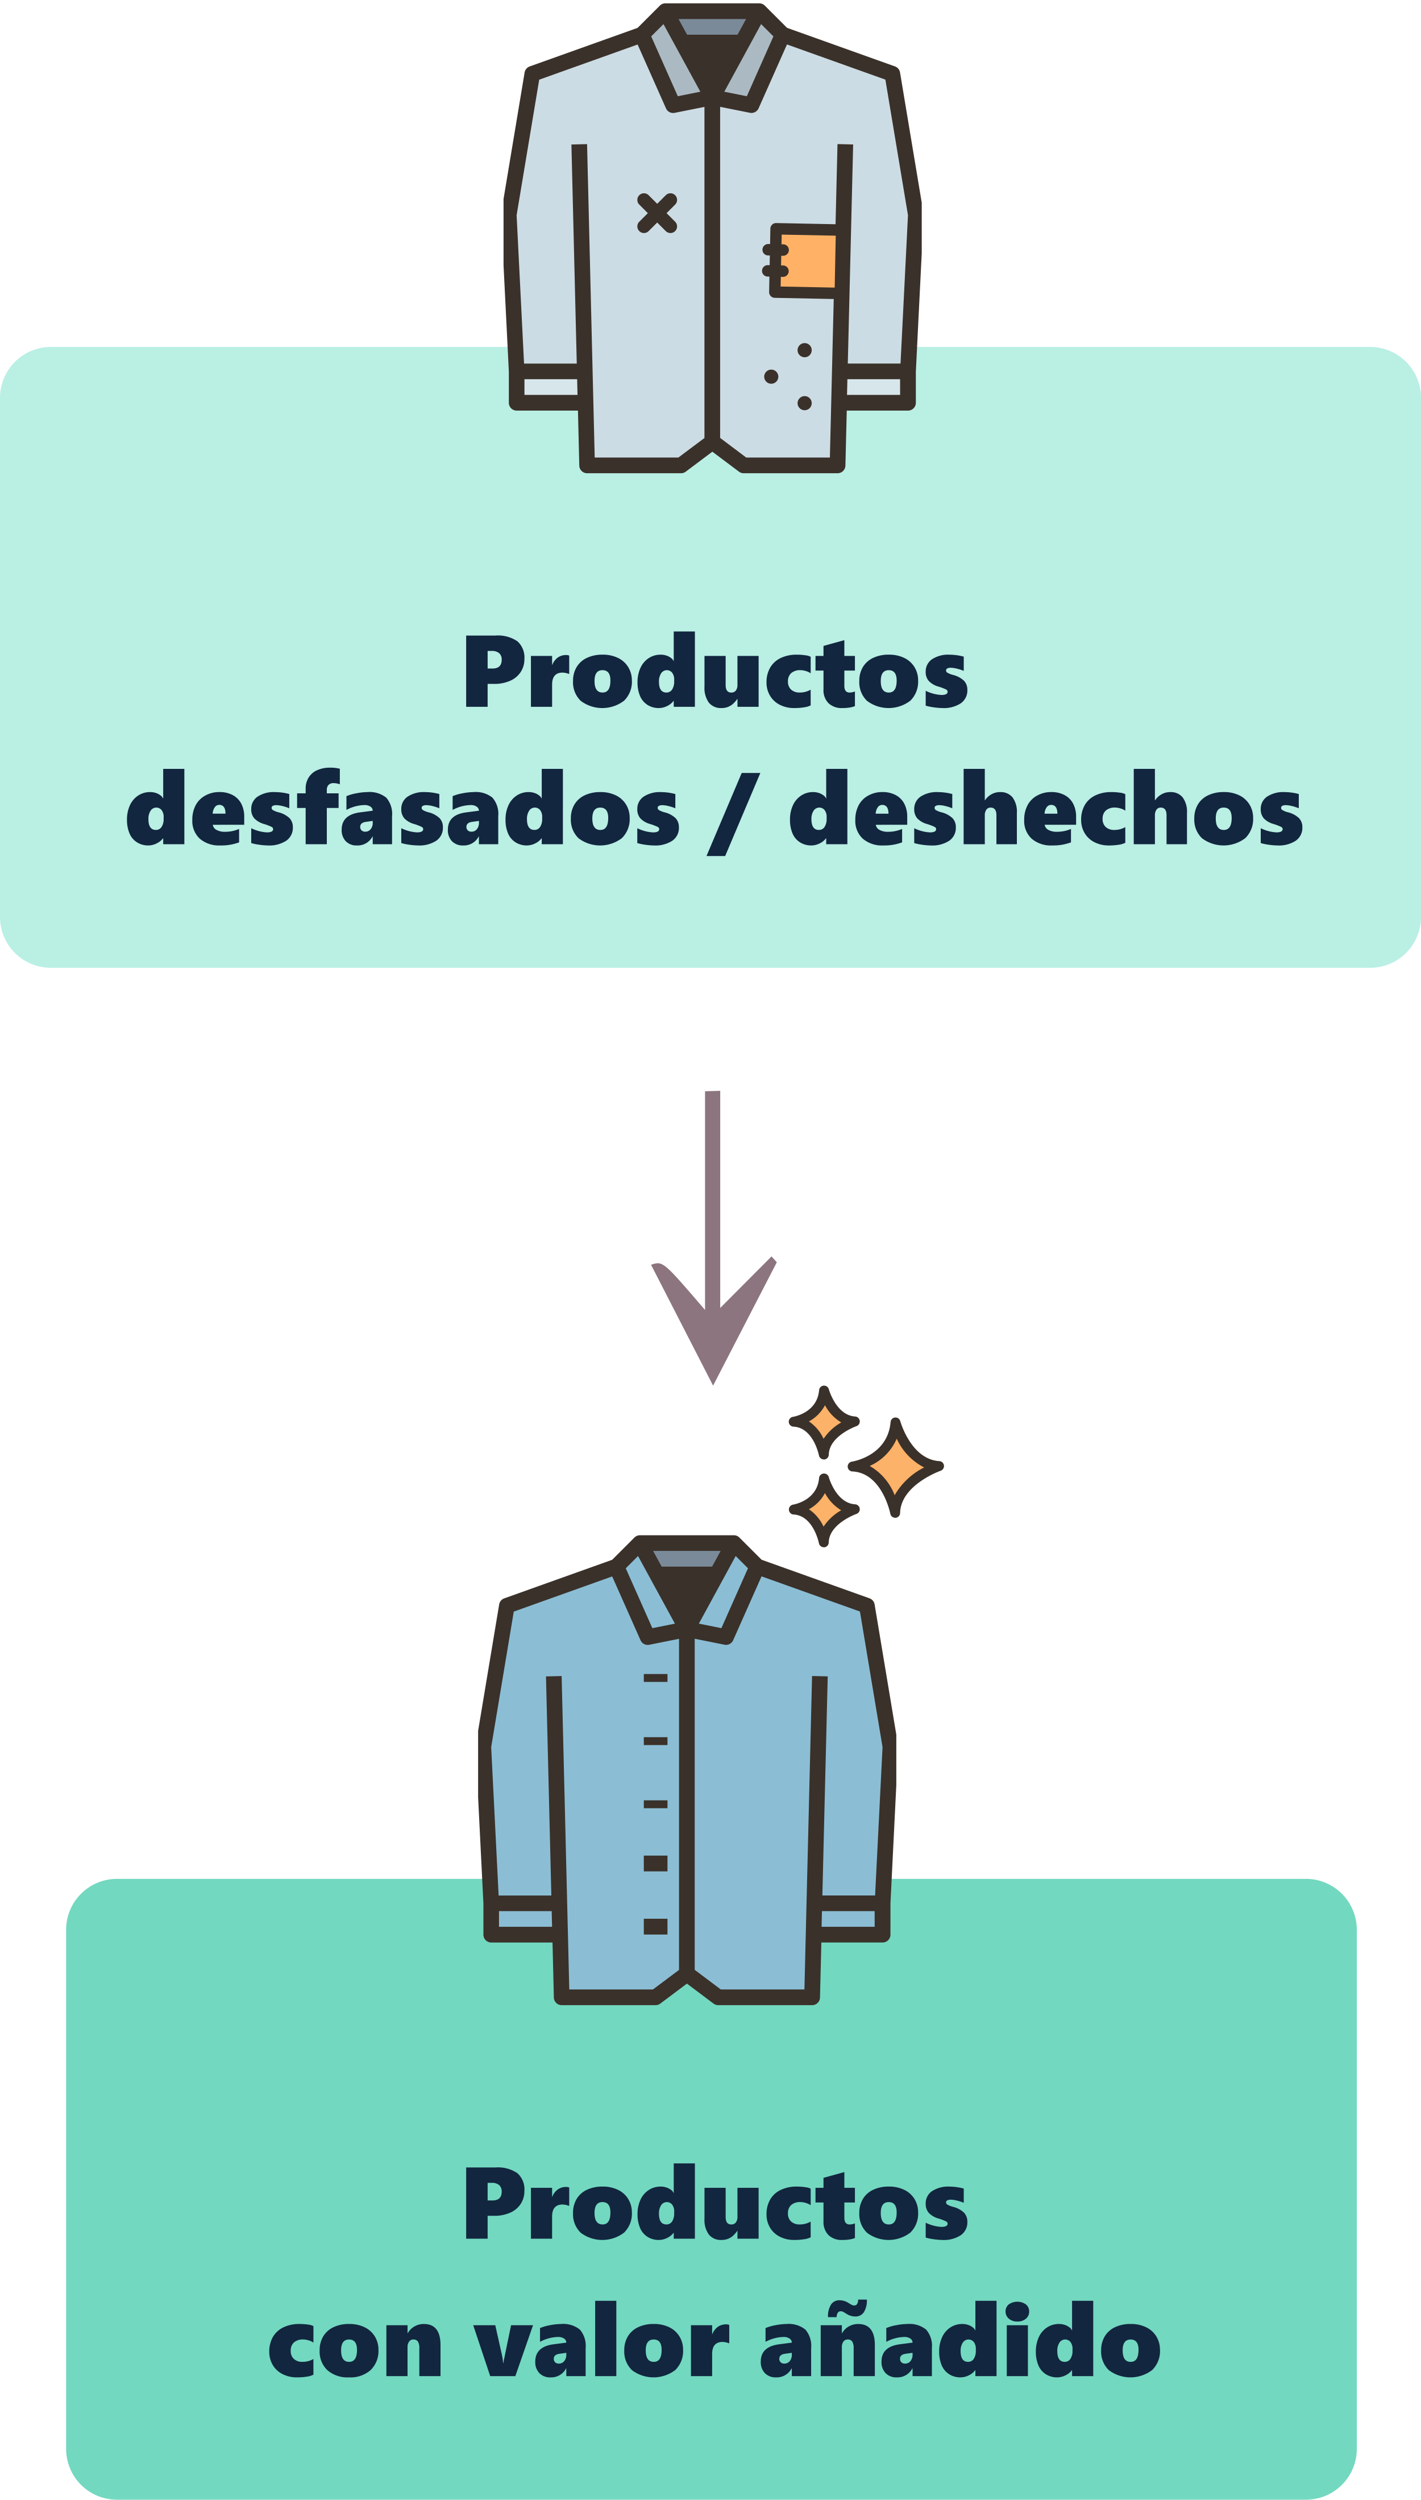 <svg xmlns="http://www.w3.org/2000/svg" xmlns:xlink="http://www.w3.org/1999/xlink" width="279.38" height="491.206" viewBox="0 0 279.38 491.206">
  <defs>
    <clipPath id="clip-path">
      <rect id="Rectángulo_5369" data-name="Rectángulo 5369" width="82.221" height="93.08" fill="none"/>
    </clipPath>
  </defs>
  <g id="Grupo_1065321" data-name="Grupo 1065321" transform="translate(1902 11093.539)">
    <path id="Rectángulo_5358" data-name="Rectángulo 5358" d="M10,0H269.38a10,10,0,0,1,10,10V112a10,10,0,0,1-10,10H10A10,10,0,0,1,0,112V10A10,10,0,0,1,10,0Z" transform="translate(-1902 -11025.361)" fill="#baefe4"/>
    <path id="Trazado_103889" data-name="Trazado 103889" d="M378.412,582.659l-21.545-7.695h-27.7l-21.545,7.695L303,610.359l1.538,30.778v6.156h13.549l.3,12.311h18.466l6.154-4.616,6.156,4.616h18.461l.3-12.311h13.549v-6.161l1.538-30.778Z" transform="translate(-2104.974 -11661.695)" fill="#ccdce4"/>
    <path id="Trazado_103890" data-name="Trazado 103890" d="M333.718,588.916l-7.693,1.538L319.867,576.6l4.616-4.617Z" transform="translate(-2095.676 -11663.336)" fill="#abbac2"/>
    <path id="Trazado_103891" data-name="Trazado 103891" d="M328.8,588.916l7.695,1.538,6.156-13.851-4.616-4.617Z" transform="translate(-2090.753 -11663.336)" fill="#abbac2"/>
    <path id="Trazado_103892" data-name="Trazado 103892" d="M341.3,571.988l-3.357,6.156-5.877,10.773L326.2,578.144l-3.353-6.156Z" transform="translate(-2094.035 -11663.336)" fill="#7a8a99"/>
    <rect id="Rectángulo_5166" data-name="Rectángulo 5166" width="15.514" height="6.205" transform="translate(-1801.448 -11020.627)" fill="#d7e6eb"/>
    <rect id="Rectángulo_5167" data-name="Rectángulo 5167" width="12.411" height="6.205" transform="translate(-1736.293 -11020.627)" fill="#d7e6eb"/>
    <g id="Grupo_54934" data-name="Grupo 54934" transform="translate(-1803 -11093.539)">
      <g id="Grupo_55947" data-name="Grupo 55947">
        <g id="Grupo_55946" data-name="Grupo 55946" clip-path="url(#clip-path)">
          <g id="Grupo_54933" data-name="Grupo 54933" transform="translate(-0.497 0.653)">
            <path id="Trazado_103893" data-name="Trazado 103893" d="M336.76,575.956l-5.874,10.773-5.878-10.773Z" transform="translate(-289.345 -568.263)" fill="#3a312a"/>
            <path id="Trazado_103894" data-name="Trazado 103894" d="M385.108,612.623a1.662,1.662,0,0,0-.018-.329l-4.618-27.7a1.538,1.538,0,0,0-1-1.2l-21.217-7.579-4.374-4.371A1.537,1.537,0,0,0,352.8,571H334.333a1.538,1.538,0,0,0-1.086.451l-4.374,4.371L307.657,583.4a1.541,1.541,0,0,0-1,1.2l-4.616,27.7a1.455,1.455,0,0,0-.018.329l1.537,30.744v6.118a1.539,1.539,0,0,0,1.537,1.538h12.049l.263,10.809a1.54,1.54,0,0,0,1.538,1.5h18.461a1.553,1.553,0,0,0,.931-.31l5.231-3.925,5.231,3.925a1.546,1.546,0,0,0,.931.31h18.461a1.54,1.54,0,0,0,1.538-1.5l.264-10.809h12.047a1.54,1.54,0,0,0,1.538-1.539h0v-6.118Zm-41.549-26.373-3.283-6.019h6.564Zm9.6-11.169,2.414,2.414-5.225,11.76-4.43-.888Zm-2.959-1-1.677,3.078H338.6l-1.679-3.078Zm-16.239,1,7.248,13.286-4.435.887-5.227-11.76Zm-27.334,72.86v-3.078h10.358l.074,3.078Zm30.263,12.311H320.439l-1.5-61.588-3.078.074,1.052,43.053H306.55l-1.464-29.151L309.528,586l19.348-6.91,5.577,12.545a1.539,1.539,0,0,0,1.708.885l5.856-1.171v65.066Zm29.788,0H350.229L345.1,656.4V591.339l5.856,1.17a1.541,1.541,0,0,0,1.708-.885l5.577-12.545,19.348,6.91,4.442,26.644-1.464,29.151H370.2l1.052-43.053-3.078-.074Zm13.807-12.311H370.046l.074-3.078h10.358Z" transform="translate(-302.019 -570.997)" fill="#3a312a"/>
          </g>
        </g>
      </g>
    </g>
    <path id="Trazado_105702" data-name="Trazado 105702" d="M326.727,595.44a1.3,1.3,0,0,0-1.841,0l-1.684,1.684-1.684-1.684a1.3,1.3,0,1,0-1.841,1.841l1.684,1.684-1.684,1.684a1.3,1.3,0,1,0,1.841,1.841l1.684-1.684,1.684,1.684a1.3,1.3,0,1,0,1.841-1.841l-1.684-1.684,1.684-1.684A1.3,1.3,0,0,0,326.727,595.44Z" transform="translate(-2095.99 -11650.617)" fill="#3a312a"/>
    <g id="Grupo_55948" data-name="Grupo 55948" transform="translate(-1751.751 -11026.117)">
      <path id="Trazado_105703" data-name="Trazado 105703" d="M340.992,620.751a1.388,1.388,0,1,0,1.39,1.388,1.388,1.388,0,0,0-1.39-1.388Z" transform="translate(-333.043 -610.336)" fill="#3a312a"/>
      <path id="Trazado_105704" data-name="Trazado 105704" d="M336.763,617.394a1.388,1.388,0,1,0,1.388,1.388,1.388,1.388,0,0,0-1.388-1.388Z" transform="translate(-335.375 -612.186)" fill="#3a312a"/>
      <path id="Trazado_105705" data-name="Trazado 105705" d="M340.993,614.037a1.39,1.39,0,1,0,1.39,1.39,1.39,1.39,0,0,0-1.39-1.39Z" transform="translate(-333.043 -614.037)" fill="#3a312a"/>
    </g>
    <rect id="Rectángulo_5371" data-name="Rectángulo 5371" width="11.911" height="11.911" transform="translate(-1748.975 -11048.327)" fill="#ffb266"/>
    <path id="Trazado_105706" data-name="Trazado 105706" d="M349.344,613.859l2.251.044.3-14.884-2.251-.045v.09l-11.75-.234a1.125,1.125,0,0,0-1.148,1.1l-.061,3.023-.373-.007a1.126,1.126,0,0,0-.045,2.251l.376.007-.039,1.9-.376-.007a1.126,1.126,0,0,0-.044,2.251l.373.007-.059,3.023a1.125,1.125,0,0,0,1.1,1.147l11.75.234Zm.046-2.347-10.625-.211.039-1.9.373.007a1.126,1.126,0,1,0,.045-2.251l-.376-.006.039-1.9.376.007a1.126,1.126,0,0,0,.044-2.251l-.373-.007.038-1.9,10.625.211Z" transform="translate(-2087.283 -11648.537)" fill="#3a312a"/>
    <path id="Trazado_105707" data-name="Trazado 105707" d="M1341.88,459.205h42.666l-10.126-10.085,1.153-1.036,24.24,12.523-23.755,12.2c-.762-2.339-.762-2.339,8.884-10.614h-42.974Q1341.917,460.7,1341.88,459.205Z" transform="translate(-1301.192 -12221.067) rotate(90)" fill="#8c757e"/>
    <path id="Trazado_778136" data-name="Trazado 778136" d="M81.1,12.615a4.554,4.554,0,0,1-.728,2.549,4.741,4.741,0,0,1-2.075,1.724,7.533,7.533,0,0,1-3.135.61H73.871V22H69.652V8h5.742a6.8,6.8,0,0,1,4.331,1.123A4.256,4.256,0,0,1,81.1,12.615Zm-4.463.146a1.641,1.641,0,0,0-.5-1.3,2.152,2.152,0,0,0-1.465-.439h-.8V14.48h.947Q76.635,14.48,76.635,12.762Zm13.271,2.8a4,4,0,0,0-1.3-.283q-2.061,0-2.061,2.383V22h-4.16V12h4.16v1.758h.039a3.123,3.123,0,0,1,1.084-1.44,2.785,2.785,0,0,1,1.641-.493,1.409,1.409,0,0,1,.6.117Zm12.324,1.26A5.207,5.207,0,0,1,100.7,20.8a7.061,7.061,0,0,1-8.516.034,5.051,5.051,0,0,1-1.519-3.892,5.214,5.214,0,0,1,.713-2.764,4.636,4.636,0,0,1,2.031-1.8,7.012,7.012,0,0,1,3.037-.625,6.792,6.792,0,0,1,3.081.654,4.763,4.763,0,0,1,2,1.816A4.946,4.946,0,0,1,102.23,16.824Zm-4.219.02q0-2.041-1.562-2.041t-1.562,2.139q0,2.256,1.582,2.256Q98.012,19.2,98.012,16.844ZM110.463,22V20.838h-.039a3.433,3.433,0,0,1-1.3,1.03,3.7,3.7,0,0,1-1.582.376,4.07,4.07,0,0,1-2.256-.63,3.825,3.825,0,0,1-1.46-1.763,6.784,6.784,0,0,1-.483-2.676,6.583,6.583,0,0,1,.576-2.822,4.51,4.51,0,0,1,1.621-1.914,4.188,4.188,0,0,1,2.344-.684,3.547,3.547,0,0,1,1.138.176,3.078,3.078,0,0,1,.908.474,1.414,1.414,0,0,1,.493.591h.039V7.2h4.16V22Zm.088-5.3a2.194,2.194,0,0,0-.4-1.4,1.335,1.335,0,0,0-2.168.122,2.881,2.881,0,0,0-.425,1.655q0,2.119,1.465,2.119a1.3,1.3,0,0,0,1.108-.571,2.812,2.812,0,0,0,.415-1.665ZM122.992,22V20.457h-.039a5.473,5.473,0,0,1-.933,1.045,3.589,3.589,0,0,1-.937.537,3.315,3.315,0,0,1-1.216.205,3.025,3.025,0,0,1-2.5-1.064,4.921,4.921,0,0,1-.859-3.145V12h4.16v5.723q0,1.475,1.1,1.475a1.08,1.08,0,0,0,.913-.4,1.825,1.825,0,0,0,.308-1.133V12h4.16V22Zm14.395-.283a3.921,3.921,0,0,1-1.26.381,11.91,11.91,0,0,1-1.982.146,6.1,6.1,0,0,1-2.827-.64,4.667,4.667,0,0,1-1.929-1.792,4.975,4.975,0,0,1-.684-2.588,5.667,5.667,0,0,1,.728-2.944,4.743,4.743,0,0,1,2.075-1.875,7.119,7.119,0,0,1,3.125-.649,10.933,10.933,0,0,1,1.753.127,2.678,2.678,0,0,1,1,.293v3.242a2.889,2.889,0,0,0-.9-.43A3.609,3.609,0,0,0,135.4,14.8a2.639,2.639,0,0,0-1.851.581,2.114,2.114,0,0,0-.63,1.636,2.075,2.075,0,0,0,.62,1.606,2.419,2.419,0,0,0,1.7.571,4.244,4.244,0,0,0,2.139-.557Zm8.7.146a4.053,4.053,0,0,1-.928.259,8.482,8.482,0,0,1-1.553.122,3.73,3.73,0,0,1-2.72-.957,3.632,3.632,0,0,1-.981-2.725V14.881h-1.572V12h1.572V10.037l4.1-1.133V12h2.08v2.881h-2.08v3q0,1.318,1.045,1.318a2.835,2.835,0,0,0,1.035-.215Zm12.422-5.039a5.207,5.207,0,0,1-1.528,3.975,7.061,7.061,0,0,1-8.516.034,5.051,5.051,0,0,1-1.519-3.892,5.214,5.214,0,0,1,.713-2.764,4.636,4.636,0,0,1,2.031-1.8,7.012,7.012,0,0,1,3.037-.625,6.792,6.792,0,0,1,3.081.654,4.763,4.763,0,0,1,2,1.816A4.946,4.946,0,0,1,158.51,16.824Zm-4.219.02q0-2.041-1.562-2.041t-1.562,2.139q0,2.256,1.582,2.256Q154.291,19.2,154.291,16.844Zm13.9,1.836a3.054,3.054,0,0,1-1.294,2.632,6.082,6.082,0,0,1-3.608.933,12.546,12.546,0,0,1-1.665-.137A10.286,10.286,0,0,1,160,21.775v-2.92a7.958,7.958,0,0,0,3.086.82q1.221,0,1.221-.635a.5.5,0,0,0-.283-.435,10.01,10.01,0,0,0-1.484-.571,4.192,4.192,0,0,1-1.934-1.113A2.647,2.647,0,0,1,160,15.115a2.883,2.883,0,0,1,1.235-2.456,5.8,5.8,0,0,1,3.472-.9,11.035,11.035,0,0,1,2.773.381v2.8a8.387,8.387,0,0,0-1.348-.439,5.443,5.443,0,0,0-1.23-.176,1.339,1.339,0,0,0-.654.137.421.421,0,0,0-.244.381.531.531,0,0,0,.264.459,4.664,4.664,0,0,0,1.055.42,4.894,4.894,0,0,1,2.2,1.152A2.525,2.525,0,0,1,168.188,18.68ZM10.087,49V47.838h-.039a3.433,3.433,0,0,1-1.3,1.03,3.7,3.7,0,0,1-1.582.376,4.07,4.07,0,0,1-2.256-.63,3.825,3.825,0,0,1-1.46-1.763,6.784,6.784,0,0,1-.483-2.676,6.583,6.583,0,0,1,.576-2.822,4.51,4.51,0,0,1,1.621-1.914,4.188,4.188,0,0,1,2.344-.684,3.547,3.547,0,0,1,1.138.176,3.078,3.078,0,0,1,.908.474,1.414,1.414,0,0,1,.493.591h.039V34.2h4.16V49Zm.088-5.3a2.194,2.194,0,0,0-.4-1.4,1.335,1.335,0,0,0-2.168.122,2.881,2.881,0,0,0-.425,1.655q0,2.119,1.465,2.119a1.3,1.3,0,0,0,1.108-.571,2.812,2.812,0,0,0,.415-1.665Zm9.658,1.484a1.405,1.405,0,0,0,.742,1.011,3.347,3.347,0,0,0,1.68.366A6.917,6.917,0,0,0,25.009,46v2.637a9.9,9.9,0,0,1-3.672.605,5.794,5.794,0,0,1-4.072-1.338,4.753,4.753,0,0,1-1.455-3.682,6.074,6.074,0,0,1,.64-2.842,4.6,4.6,0,0,1,1.895-1.929,5.6,5.6,0,0,1,2.769-.7,5.447,5.447,0,0,1,2.656.605,4.033,4.033,0,0,1,1.675,1.7,5.452,5.452,0,0,1,.571,2.559v1.563ZM22.333,43q0-1.729-1.24-1.729a1.049,1.049,0,0,0-.869.474A2.364,2.364,0,0,0,19.813,43ZM35.575,45.68a3.054,3.054,0,0,1-1.294,2.632,6.082,6.082,0,0,1-3.608.933,12.546,12.546,0,0,1-1.665-.137,10.286,10.286,0,0,1-1.616-.332v-2.92a7.958,7.958,0,0,0,3.086.82q1.221,0,1.221-.635a.5.5,0,0,0-.283-.435,10.01,10.01,0,0,0-1.484-.571A4.192,4.192,0,0,1,28,43.922a2.647,2.647,0,0,1-.605-1.807,2.883,2.883,0,0,1,1.235-2.456,5.8,5.8,0,0,1,3.472-.9,11.035,11.035,0,0,1,2.773.381v2.8a8.387,8.387,0,0,0-1.348-.439,5.443,5.443,0,0,0-1.23-.176,1.339,1.339,0,0,0-.654.137.421.421,0,0,0-.244.381.531.531,0,0,0,.264.459,4.664,4.664,0,0,0,1.055.42,4.894,4.894,0,0,1,2.2,1.152A2.525,2.525,0,0,1,35.575,45.68Zm9.238-8.457a3.665,3.665,0,0,0-1.2-.225,1.338,1.338,0,0,0-1.025.356,1.355,1.355,0,0,0-.332.962V39h2.314v2.881H42.255V49h-4.16V41.881h-1.68V39h1.68v-.918a4.065,4.065,0,0,1,.566-2.153,3.778,3.778,0,0,1,1.646-1.45,6.025,6.025,0,0,1,2.622-.518,7.118,7.118,0,0,1,1.885.215ZM51.278,49V47.477h-.039a3.272,3.272,0,0,1-3.047,1.768,2.917,2.917,0,0,1-2.217-.84,3.12,3.12,0,0,1-.8-2.246q0-2.949,3.623-3.418l2.48-.322a.946.946,0,0,0-.439-.8,2,2,0,0,0-1.182-.312,7.783,7.783,0,0,0-3.545.957V39.557a9.483,9.483,0,0,1,2.031-.576,11.822,11.822,0,0,1,2.09-.225,5.247,5.247,0,0,1,3.7,1.089,4.853,4.853,0,0,1,1.147,3.638V49Zm-2.461-3.4a.922.922,0,0,0,.259.674.987.987,0,0,0,.737.264,1.311,1.311,0,0,0,1.06-.488,1.892,1.892,0,0,0,.405-1.25V44.42l-1.406.2Q48.817,44.791,48.817,45.6Zm16.26.078a3.054,3.054,0,0,1-1.294,2.632,6.082,6.082,0,0,1-3.608.933,12.546,12.546,0,0,1-1.665-.137,10.286,10.286,0,0,1-1.616-.332v-2.92a7.958,7.958,0,0,0,3.086.82q1.221,0,1.221-.635a.5.5,0,0,0-.283-.435,10.01,10.01,0,0,0-1.484-.571A4.192,4.192,0,0,1,57.5,43.922a2.647,2.647,0,0,1-.605-1.807,2.883,2.883,0,0,1,1.235-2.456,5.8,5.8,0,0,1,3.472-.9,11.035,11.035,0,0,1,2.773.381v2.8a8.387,8.387,0,0,0-1.348-.439,5.443,5.443,0,0,0-1.23-.176,1.339,1.339,0,0,0-.654.137.421.421,0,0,0-.244.381.531.531,0,0,0,.264.459,4.664,4.664,0,0,0,1.055.42,4.894,4.894,0,0,1,2.2,1.152A2.525,2.525,0,0,1,65.077,45.68ZM72.157,49V47.477h-.039a3.272,3.272,0,0,1-3.047,1.768,2.917,2.917,0,0,1-2.217-.84,3.12,3.12,0,0,1-.8-2.246q0-2.949,3.623-3.418l2.48-.322a.946.946,0,0,0-.439-.8,2,2,0,0,0-1.182-.312,7.783,7.783,0,0,0-3.545.957V39.557a9.483,9.483,0,0,1,2.031-.576,11.822,11.822,0,0,1,2.09-.225,5.247,5.247,0,0,1,3.7,1.089,4.853,4.853,0,0,1,1.147,3.638V49ZM69.7,45.6a.922.922,0,0,0,.259.674.987.987,0,0,0,.737.264,1.311,1.311,0,0,0,1.06-.488,1.892,1.892,0,0,0,.405-1.25V44.42l-1.406.2Q69.7,44.791,69.7,45.6ZM84.511,49V47.838h-.039a3.433,3.433,0,0,1-1.3,1.03,3.7,3.7,0,0,1-1.582.376,4.07,4.07,0,0,1-2.256-.63,3.825,3.825,0,0,1-1.46-1.763,6.784,6.784,0,0,1-.483-2.676,6.583,6.583,0,0,1,.576-2.822,4.51,4.51,0,0,1,1.621-1.914,4.188,4.188,0,0,1,2.344-.684,3.547,3.547,0,0,1,1.138.176,3.078,3.078,0,0,1,.908.474,1.414,1.414,0,0,1,.493.591h.039V34.2h4.16V49Zm.088-5.3a2.194,2.194,0,0,0-.4-1.4,1.335,1.335,0,0,0-2.168.122,2.881,2.881,0,0,0-.425,1.655q0,2.119,1.465,2.119a1.3,1.3,0,0,0,1.108-.571,2.812,2.812,0,0,0,.415-1.665Zm17.2.127a5.207,5.207,0,0,1-1.528,3.975,7.061,7.061,0,0,1-8.516.034,5.051,5.051,0,0,1-1.519-3.892,5.214,5.214,0,0,1,.713-2.764,4.636,4.636,0,0,1,2.031-1.8,7.012,7.012,0,0,1,3.037-.625,6.792,6.792,0,0,1,3.081.654,4.763,4.763,0,0,1,2,1.816A4.946,4.946,0,0,1,101.8,43.824Zm-4.219.02q0-2.041-1.562-2.041t-1.562,2.139q0,2.256,1.582,2.256Q97.577,46.2,97.577,43.844Zm13.9,1.836a3.054,3.054,0,0,1-1.294,2.632,6.082,6.082,0,0,1-3.608.933,12.546,12.546,0,0,1-1.665-.137,10.286,10.286,0,0,1-1.616-.332v-2.92a7.958,7.958,0,0,0,3.086.82q1.221,0,1.221-.635a.5.5,0,0,0-.283-.435,10.01,10.01,0,0,0-1.484-.571,4.192,4.192,0,0,1-1.934-1.113,2.647,2.647,0,0,1-.605-1.807,2.883,2.883,0,0,1,1.235-2.456,5.8,5.8,0,0,1,3.472-.9,11.035,11.035,0,0,1,2.773.381v2.8a8.387,8.387,0,0,0-1.348-.439,5.443,5.443,0,0,0-1.23-.176,1.339,1.339,0,0,0-.654.137.421.421,0,0,0-.244.381.531.531,0,0,0,.264.459,4.664,4.664,0,0,0,1.055.42,4.894,4.894,0,0,1,2.2,1.152A2.525,2.525,0,0,1,111.474,45.68Zm9.092,5.645H116.9L123.827,35h3.662ZM140.438,49V47.838H140.4a3.433,3.433,0,0,1-1.3,1.03,3.7,3.7,0,0,1-1.582.376,4.07,4.07,0,0,1-2.256-.63,3.825,3.825,0,0,1-1.46-1.763,6.784,6.784,0,0,1-.483-2.676,6.583,6.583,0,0,1,.576-2.822,4.51,4.51,0,0,1,1.621-1.914,4.188,4.188,0,0,1,2.344-.684,3.547,3.547,0,0,1,1.138.176,3.078,3.078,0,0,1,.908.474A1.414,1.414,0,0,1,140.4,40h.039V34.2h4.16V49Zm.088-5.3a2.194,2.194,0,0,0-.4-1.4,1.335,1.335,0,0,0-2.168.122,2.881,2.881,0,0,0-.425,1.655q0,2.119,1.465,2.119a1.3,1.3,0,0,0,1.108-.571,2.812,2.812,0,0,0,.415-1.665Zm9.658,1.484a1.405,1.405,0,0,0,.742,1.011,3.347,3.347,0,0,0,1.68.366A6.917,6.917,0,0,0,155.36,46v2.637a9.9,9.9,0,0,1-3.672.605,5.794,5.794,0,0,1-4.072-1.338,4.753,4.753,0,0,1-1.455-3.682,6.074,6.074,0,0,1,.64-2.842,4.6,4.6,0,0,1,1.895-1.929,5.6,5.6,0,0,1,2.769-.7,5.447,5.447,0,0,1,2.656.605,4.033,4.033,0,0,1,1.675,1.7,5.452,5.452,0,0,1,.571,2.559v1.563Zm2.5-2.178q0-1.729-1.24-1.729a1.049,1.049,0,0,0-.869.474,2.364,2.364,0,0,0-.41,1.255Zm13.242,2.676a3.054,3.054,0,0,1-1.294,2.632,6.082,6.082,0,0,1-3.608.933,12.546,12.546,0,0,1-1.665-.137,10.286,10.286,0,0,1-1.616-.332v-2.92a7.958,7.958,0,0,0,3.086.82q1.221,0,1.221-.635a.5.5,0,0,0-.283-.435,10.01,10.01,0,0,0-1.484-.571,4.192,4.192,0,0,1-1.934-1.113,2.647,2.647,0,0,1-.605-1.807,2.883,2.883,0,0,1,1.235-2.456,5.8,5.8,0,0,1,3.472-.9,11.035,11.035,0,0,1,2.773.381v2.8a8.387,8.387,0,0,0-1.348-.439,5.443,5.443,0,0,0-1.23-.176,1.339,1.339,0,0,0-.654.137.421.421,0,0,0-.244.381.531.531,0,0,0,.264.459,4.664,4.664,0,0,0,1.055.42,4.894,4.894,0,0,1,2.2,1.152A2.525,2.525,0,0,1,165.927,45.68ZM173.905,49V43.3q0-1.494-1.143-1.494a.968.968,0,0,0-.85.425,1.877,1.877,0,0,0-.293,1.089V49h-4.16V34.2h4.16v6.162h.039a3.767,3.767,0,0,1,1.3-1.187,3.4,3.4,0,0,1,1.646-.415,3.005,3.005,0,0,1,2.471,1.04,4.748,4.748,0,0,1,.85,3.062V49Zm9.482-3.818a1.405,1.405,0,0,0,.742,1.011,3.347,3.347,0,0,0,1.68.366A6.917,6.917,0,0,0,188.563,46v2.637a9.9,9.9,0,0,1-3.672.605,5.794,5.794,0,0,1-4.072-1.338,4.753,4.753,0,0,1-1.455-3.682,6.074,6.074,0,0,1,.64-2.842,4.6,4.6,0,0,1,1.895-1.929,5.6,5.6,0,0,1,2.769-.7,5.447,5.447,0,0,1,2.656.605,4.033,4.033,0,0,1,1.675,1.7,5.452,5.452,0,0,1,.571,2.559v1.563Zm2.5-2.178q0-1.729-1.24-1.729a1.049,1.049,0,0,0-.869.474,2.364,2.364,0,0,0-.41,1.255Zm13.359,5.713a3.921,3.921,0,0,1-1.26.381,11.91,11.91,0,0,1-1.982.146,6.1,6.1,0,0,1-2.827-.64,4.667,4.667,0,0,1-1.929-1.792,4.975,4.975,0,0,1-.684-2.588,5.667,5.667,0,0,1,.728-2.944,4.743,4.743,0,0,1,2.075-1.875,7.119,7.119,0,0,1,3.125-.649,10.932,10.932,0,0,1,1.753.127,2.678,2.678,0,0,1,1,.293v3.242a2.889,2.889,0,0,0-.9-.43,3.609,3.609,0,0,0-1.084-.186,2.639,2.639,0,0,0-1.851.581,2.114,2.114,0,0,0-.63,1.636,2.075,2.075,0,0,0,.62,1.606,2.419,2.419,0,0,0,1.7.571,4.244,4.244,0,0,0,2.139-.557Zm8.105.283V43.3q0-1.494-1.143-1.494a.968.968,0,0,0-.85.425,1.877,1.877,0,0,0-.293,1.089V49h-4.16V34.2h4.16v6.162h.039a3.767,3.767,0,0,1,1.3-1.187,3.4,3.4,0,0,1,1.646-.415,3.005,3.005,0,0,1,2.471,1.04,4.748,4.748,0,0,1,.85,3.062V49Zm17.021-5.176a5.207,5.207,0,0,1-1.528,3.975,7.061,7.061,0,0,1-8.516.034,5.051,5.051,0,0,1-1.519-3.892,5.214,5.214,0,0,1,.713-2.764,4.636,4.636,0,0,1,2.031-1.8,7.012,7.012,0,0,1,3.037-.625,6.792,6.792,0,0,1,3.081.654,4.763,4.763,0,0,1,2,1.816A4.946,4.946,0,0,1,224.374,43.824Zm-4.219.02q0-2.041-1.562-2.041t-1.562,2.139q0,2.256,1.582,2.256Q220.155,46.2,220.155,43.844Zm13.9,1.836a3.054,3.054,0,0,1-1.294,2.632,6.082,6.082,0,0,1-3.608.933,12.546,12.546,0,0,1-1.665-.137,10.286,10.286,0,0,1-1.616-.332v-2.92a7.958,7.958,0,0,0,3.086.82q1.221,0,1.221-.635a.5.5,0,0,0-.283-.435,10.01,10.01,0,0,0-1.484-.571,4.192,4.192,0,0,1-1.934-1.113,2.647,2.647,0,0,1-.605-1.807,2.883,2.883,0,0,1,1.235-2.456,5.8,5.8,0,0,1,3.472-.9,11.035,11.035,0,0,1,2.773.381v2.8A8.387,8.387,0,0,0,232,41.5a5.443,5.443,0,0,0-1.23-.176,1.339,1.339,0,0,0-.654.137.421.421,0,0,0-.244.381.531.531,0,0,0,.264.459,4.664,4.664,0,0,0,1.055.42,4.894,4.894,0,0,1,2.2,1.152A2.525,2.525,0,0,1,234.052,45.68Z" transform="translate(-1880 -10976.648)" fill="#12263f"/>
    <path id="Rectángulo_5359" data-name="Rectángulo 5359" d="M10,0H243.76a10,10,0,0,1,10,10V112a10,10,0,0,1-10,10H10A10,10,0,0,1,0,112V10A10,10,0,0,1,10,0Z" transform="translate(-1889 -10724.333)" fill="#73d8c0"/>
    <g id="Grupo_55942" data-name="Grupo 55942" transform="translate(-1746.926 -10821.255)">
      <path id="Trazado_105428" data-name="Trazado 105428" d="M441.239,556.7s2.208,8.2,8.564,8.575c0,0-8.489,2.928-8.632,9.2,0,0-1.671-8.784-8.373-9.1,0,0,7.808-1.183,8.436-8.669Z" transform="translate(-420.247 -549.48)" fill="#fcb268"/>
      <path id="Trazado_105429" data-name="Trazado 105429" d="M441.517,575.786a.976.976,0,0,1-.953-.787c-.017-.081-1.616-8.039-7.465-8.313a.969.969,0,0,1-.1-1.925c.287-.046,7.049-1.177,7.615-7.791a.976.976,0,0,1,1.047-.886h0a.969.969,0,0,1,.854.712c.021.076,2.112,7.527,7.686,7.86a.976.976,0,0,1,.913,1.027h0a.976.976,0,0,1-.653.864c-.078.024-7.849,2.789-7.975,8.3a.969.969,0,0,1-.889.947h-.084ZM436.5,565.6a11.346,11.346,0,0,1,4.914,5.755,13.844,13.844,0,0,1,5.8-5.457,11.834,11.834,0,0,1-5.392-5.649,10.41,10.41,0,0,1-5.313,5.357Z" transform="translate(-420.591 -549.822)" fill="#3a312a"/>
      <path id="Trazado_105430" data-name="Trazado 105430" d="M431.3,563.79s1.56,5.8,6.056,6.066c0,0-6,2.074-6.1,6.5,0,0-1.181-6.222-5.919-6.438C425.333,569.92,430.851,569.086,431.3,563.79Z" transform="translate(-424.363 -545.572)" fill="#fcb268"/>
      <path id="Trazado_105431" data-name="Trazado 105431" d="M431.589,577.672a.976.976,0,0,1-.953-.789c-.01-.054-1.1-5.468-5.014-5.65a.976.976,0,0,1-.1-1.93c.193-.031,4.77-.805,5.145-5.255a.976.976,0,0,1,1.906-.166c.013.051,1.438,5.124,5.18,5.351a.976.976,0,0,1,.912,1.027h0a.976.976,0,0,1-.653.864c-.054.017-5.368,1.913-5.451,5.612a.976.976,0,0,1-.891.948Zm-2.921-7.464a8.3,8.3,0,0,1,2.878,3.416,10.126,10.126,0,0,1,3.475-3.222,8.663,8.663,0,0,1-3.2-3.381,7.732,7.732,0,0,1-3.154,3.182Z" transform="translate(-424.702 -545.913)" fill="#3a312a"/>
      <path id="Trazado_105432" data-name="Trazado 105432" d="M431.3,552.664s1.56,5.8,6.056,6.067c0,0-6,2.074-6.1,6.5,0,0-1.181-6.222-5.919-6.438C425.333,558.8,430.851,557.96,431.3,552.664Z" transform="translate(-424.363 -551.706)" fill="#fcb268"/>
      <path id="Trazado_105433" data-name="Trazado 105433" d="M431.6,566.548a.976.976,0,0,1-.953-.791c-.01-.051-1.1-5.467-5.014-5.65a.969.969,0,0,1-.1-1.925c.193-.03,4.77-.805,5.145-5.246a.976.976,0,0,1,1.912-.176c.016.051,1.44,5.124,5.18,5.353a.976.976,0,0,1,.259,1.892c-.052.018-5.368,1.913-5.45,5.612a.976.976,0,0,1-.891.947h-.081Zm-2.921-7.465a8.3,8.3,0,0,1,2.878,3.416,10.174,10.174,0,0,1,3.475-3.218,8.654,8.654,0,0,1-3.2-3.383,7.737,7.737,0,0,1-3.154,3.183Z" transform="translate(-424.709 -552.048)" fill="#3a312a"/>
    </g>
    <path id="Trazado_103889-2" data-name="Trazado 103889" d="M461.412,582.659l-21.545-7.695h-27.7l-21.545,7.695L386,610.359l1.538,30.778v6.156h13.549l.3,12.311h18.466l6.156-4.616,6.154,4.616h18.461l.3-12.311h13.549v-6.161l1.538-30.778Z" transform="translate(-2192.974 -11360.667)" fill="#8bbed5"/>
    <path id="Trazado_103890-2" data-name="Trazado 103890" d="M416.718,588.916l-7.693,1.538L402.867,576.6l4.618-4.617Z" transform="translate(-2183.676 -11362.308)" fill="#8bbed5"/>
    <path id="Trazado_103891-2" data-name="Trazado 103891" d="M411.8,588.916l7.695,1.538,6.156-13.851-4.616-4.617Z" transform="translate(-2178.754 -11362.308)" fill="#8bbed5"/>
    <path id="Trazado_103892-2" data-name="Trazado 103892" d="M424.3,571.988l-3.357,6.156-5.874,10.773L409.2,578.144l-3.351-6.156Z" transform="translate(-2182.035 -11362.308)" fill="#7a8a99"/>
    <rect id="Rectángulo_5166-2" data-name="Rectángulo 5166" width="15.514" height="6.205" transform="translate(-1806.448 -10719.598)" fill="#8bbed5"/>
    <rect id="Rectángulo_5167-2" data-name="Rectángulo 5167" width="12.411" height="6.205" transform="translate(-1741.293 -10719.598)" fill="#8bbed5"/>
    <g id="Grupo_54934-2" data-name="Grupo 54934" transform="translate(-1808 -10792.51)">
      <g id="Grupo_55944" data-name="Grupo 55944">
        <g id="Grupo_55943" data-name="Grupo 55943" clip-path="url(#clip-path)">
          <g id="Grupo_54933-2" data-name="Grupo 54933" transform="translate(-0.498 0.653)">
            <path id="Trazado_103893-2" data-name="Trazado 103893" d="M419.76,575.956l-5.874,10.773-5.878-10.773Z" transform="translate(-372.344 -568.263)" fill="#3a312a"/>
            <path id="Trazado_103894-2" data-name="Trazado 103894" d="M468.108,612.623a1.664,1.664,0,0,0-.018-.329l-4.618-27.7a1.538,1.538,0,0,0-1-1.2l-21.217-7.579-4.374-4.371A1.538,1.538,0,0,0,435.8,571H417.333a1.531,1.531,0,0,0-1.085.451l-4.374,4.371L390.656,583.4a1.541,1.541,0,0,0-1,1.2l-4.616,27.7a1.464,1.464,0,0,0-.018.329l1.537,30.744v6.118a1.538,1.538,0,0,0,1.537,1.538h12.049l.264,10.809a1.54,1.54,0,0,0,1.538,1.5h18.461a1.553,1.553,0,0,0,.931-.31l5.231-3.925,5.231,3.925a1.546,1.546,0,0,0,.931.31h18.462a1.54,1.54,0,0,0,1.538-1.5L453,651.024h12.047a1.54,1.54,0,0,0,1.538-1.539h0v-6.118Zm-41.55-26.373-3.283-6.019h6.564Zm9.6-11.169,2.414,2.414-5.226,11.76-4.431-.888Zm-2.96-1-1.678,3.078H421.6l-1.679-3.078Zm-16.239,1,7.248,13.286-4.435.887-5.226-11.76Zm-27.334,72.86v-3.078h10.358l.074,3.078Zm30.262,12.311H403.439l-1.5-61.588-3.078.074,1.052,43.053H389.55l-1.464-29.151L392.528,586l19.348-6.91,5.577,12.545a1.539,1.539,0,0,0,1.708.885l5.856-1.171v65.066Zm29.785,0H433.229L428.1,656.4V591.339l5.856,1.17a1.541,1.541,0,0,0,1.708-.885l5.577-12.545,19.348,6.91,4.442,26.644-1.464,29.151H453.2l1.052-43.053-3.078-.074Zm13.807-12.311H453.044l.074-3.078h10.36Z" transform="translate(-385.018 -570.997)" fill="#3a312a"/>
          </g>
        </g>
      </g>
    </g>
    <rect id="Rectángulo_5168" data-name="Rectángulo 5168" width="4.654" height="1.552" transform="translate(-1775.422 -10764.586)" fill="#3a312a"/>
    <rect id="Rectángulo_5169" data-name="Rectángulo 5169" width="4.654" height="1.552" transform="translate(-1775.422 -10752.175)" fill="#3a312a"/>
    <rect id="Rectángulo_5170" data-name="Rectángulo 5170" width="4.654" height="1.552" transform="translate(-1775.422 -10739.765)" fill="#3a312a"/>
    <rect id="Rectángulo_5171" data-name="Rectángulo 5171" width="4.654" height="3.102" transform="translate(-1775.422 -10728.906)" fill="#3a312a"/>
    <rect id="Rectángulo_5172" data-name="Rectángulo 5172" width="4.654" height="3.102" transform="translate(-1775.422 -10716.495)" fill="#3a312a"/>
    <path id="Trazado_778137" data-name="Trazado 778137" d="M81.1,12.615a4.554,4.554,0,0,1-.728,2.549,4.741,4.741,0,0,1-2.075,1.724,7.533,7.533,0,0,1-3.135.61H73.871V22H69.652V8h5.742a6.8,6.8,0,0,1,4.331,1.123A4.256,4.256,0,0,1,81.1,12.615Zm-4.463.146a1.641,1.641,0,0,0-.5-1.3,2.152,2.152,0,0,0-1.465-.439h-.8V14.48h.947Q76.635,14.48,76.635,12.762Zm13.271,2.8a4,4,0,0,0-1.3-.283q-2.061,0-2.061,2.383V22h-4.16V12h4.16v1.758h.039a3.123,3.123,0,0,1,1.084-1.44,2.785,2.785,0,0,1,1.641-.493,1.409,1.409,0,0,1,.6.117Zm12.324,1.26A5.207,5.207,0,0,1,100.7,20.8a7.061,7.061,0,0,1-8.516.034,5.051,5.051,0,0,1-1.519-3.892,5.214,5.214,0,0,1,.713-2.764,4.636,4.636,0,0,1,2.031-1.8,7.012,7.012,0,0,1,3.037-.625,6.792,6.792,0,0,1,3.081.654,4.763,4.763,0,0,1,2,1.816A4.946,4.946,0,0,1,102.23,16.824Zm-4.219.02q0-2.041-1.562-2.041t-1.562,2.139q0,2.256,1.582,2.256Q98.012,19.2,98.012,16.844ZM110.463,22V20.838h-.039a3.433,3.433,0,0,1-1.3,1.03,3.7,3.7,0,0,1-1.582.376,4.07,4.07,0,0,1-2.256-.63,3.825,3.825,0,0,1-1.46-1.763,6.784,6.784,0,0,1-.483-2.676,6.583,6.583,0,0,1,.576-2.822,4.51,4.51,0,0,1,1.621-1.914,4.188,4.188,0,0,1,2.344-.684,3.547,3.547,0,0,1,1.138.176,3.078,3.078,0,0,1,.908.474,1.414,1.414,0,0,1,.493.591h.039V7.2h4.16V22Zm.088-5.3a2.194,2.194,0,0,0-.4-1.4,1.335,1.335,0,0,0-2.168.122,2.881,2.881,0,0,0-.425,1.655q0,2.119,1.465,2.119a1.3,1.3,0,0,0,1.108-.571,2.812,2.812,0,0,0,.415-1.665ZM122.992,22V20.457h-.039a5.473,5.473,0,0,1-.933,1.045,3.589,3.589,0,0,1-.937.537,3.315,3.315,0,0,1-1.216.205,3.025,3.025,0,0,1-2.5-1.064,4.921,4.921,0,0,1-.859-3.145V12h4.16v5.723q0,1.475,1.1,1.475a1.08,1.08,0,0,0,.913-.4,1.825,1.825,0,0,0,.308-1.133V12h4.16V22Zm14.395-.283a3.921,3.921,0,0,1-1.26.381,11.91,11.91,0,0,1-1.982.146,6.1,6.1,0,0,1-2.827-.64,4.667,4.667,0,0,1-1.929-1.792,4.975,4.975,0,0,1-.684-2.588,5.667,5.667,0,0,1,.728-2.944,4.743,4.743,0,0,1,2.075-1.875,7.119,7.119,0,0,1,3.125-.649,10.933,10.933,0,0,1,1.753.127,2.678,2.678,0,0,1,1,.293v3.242a2.889,2.889,0,0,0-.9-.43A3.609,3.609,0,0,0,135.4,14.8a2.639,2.639,0,0,0-1.851.581,2.114,2.114,0,0,0-.63,1.636,2.075,2.075,0,0,0,.62,1.606,2.419,2.419,0,0,0,1.7.571,4.244,4.244,0,0,0,2.139-.557Zm8.7.146a4.053,4.053,0,0,1-.928.259,8.482,8.482,0,0,1-1.553.122,3.73,3.73,0,0,1-2.72-.957,3.632,3.632,0,0,1-.981-2.725V14.881h-1.572V12h1.572V10.037l4.1-1.133V12h2.08v2.881h-2.08v3q0,1.318,1.045,1.318a2.835,2.835,0,0,0,1.035-.215Zm12.422-5.039a5.207,5.207,0,0,1-1.528,3.975,7.061,7.061,0,0,1-8.516.034,5.051,5.051,0,0,1-1.519-3.892,5.214,5.214,0,0,1,.713-2.764,4.636,4.636,0,0,1,2.031-1.8,7.012,7.012,0,0,1,3.037-.625,6.792,6.792,0,0,1,3.081.654,4.763,4.763,0,0,1,2,1.816A4.946,4.946,0,0,1,158.51,16.824Zm-4.219.02q0-2.041-1.562-2.041t-1.562,2.139q0,2.256,1.582,2.256Q154.291,19.2,154.291,16.844Zm13.9,1.836a3.054,3.054,0,0,1-1.294,2.632,6.082,6.082,0,0,1-3.608.933,12.546,12.546,0,0,1-1.665-.137A10.286,10.286,0,0,1,160,21.775v-2.92a7.958,7.958,0,0,0,3.086.82q1.221,0,1.221-.635a.5.5,0,0,0-.283-.435,10.01,10.01,0,0,0-1.484-.571,4.192,4.192,0,0,1-1.934-1.113A2.647,2.647,0,0,1,160,15.115a2.883,2.883,0,0,1,1.235-2.456,5.8,5.8,0,0,1,3.472-.9,11.035,11.035,0,0,1,2.773.381v2.8a8.387,8.387,0,0,0-1.348-.439,5.443,5.443,0,0,0-1.23-.176,1.339,1.339,0,0,0-.654.137.421.421,0,0,0-.244.381.531.531,0,0,0,.264.459,4.664,4.664,0,0,0,1.055.42,4.894,4.894,0,0,1,2.2,1.152A2.525,2.525,0,0,1,168.188,18.68ZM39.623,48.717a3.922,3.922,0,0,1-1.26.381,11.91,11.91,0,0,1-1.982.146,6.1,6.1,0,0,1-2.827-.64,4.667,4.667,0,0,1-1.929-1.792,4.975,4.975,0,0,1-.684-2.588,5.667,5.667,0,0,1,.728-2.944,4.743,4.743,0,0,1,2.075-1.875,7.119,7.119,0,0,1,3.125-.649,10.933,10.933,0,0,1,1.753.127,2.678,2.678,0,0,1,1,.293v3.242a2.889,2.889,0,0,0-.9-.43,3.609,3.609,0,0,0-1.084-.186,2.639,2.639,0,0,0-1.851.581,2.114,2.114,0,0,0-.63,1.636,2.075,2.075,0,0,0,.62,1.606,2.419,2.419,0,0,0,1.7.571,4.244,4.244,0,0,0,2.139-.557Zm12.783-4.893A5.207,5.207,0,0,1,50.878,47.8a5.972,5.972,0,0,1-4.272,1.445,6,6,0,0,1-4.243-1.411,5.051,5.051,0,0,1-1.519-3.892,5.214,5.214,0,0,1,.713-2.764,4.636,4.636,0,0,1,2.031-1.8,7.012,7.012,0,0,1,3.037-.625,6.792,6.792,0,0,1,3.081.654,4.763,4.763,0,0,1,2,1.816A4.946,4.946,0,0,1,52.406,43.824Zm-4.219.02q0-2.041-1.562-2.041t-1.562,2.139q0,2.256,1.582,2.256Q48.187,46.2,48.188,43.844ZM60.443,49V43.541a2.427,2.427,0,0,0-.278-1.333,1.017,1.017,0,0,0-.9-.405.978.978,0,0,0-.84.42,1.792,1.792,0,0,0-.3,1.074V49h-4.16V39h4.16v1.563h.039A3.53,3.53,0,0,1,59.5,39.229a3.655,3.655,0,0,1,1.826-.474q3.281,0,3.281,4.141V49ZM79.32,49H74.379l-3.34-10h4.336L76.6,44.459a12.629,12.629,0,0,1,.322,1.982h.059q.02-.2.054-.4T78.48,39H82.8Zm10.02,0V47.477H89.3a3.272,3.272,0,0,1-3.047,1.768,2.917,2.917,0,0,1-2.217-.84,3.12,3.12,0,0,1-.8-2.246q0-2.949,3.623-3.418l2.48-.322a.946.946,0,0,0-.439-.8,2,2,0,0,0-1.182-.312,7.783,7.783,0,0,0-3.545.957V39.557a9.483,9.483,0,0,1,2.031-.576,11.822,11.822,0,0,1,2.09-.225,5.247,5.247,0,0,1,3.7,1.089,4.853,4.853,0,0,1,1.147,3.638V49Zm-2.461-3.4a.922.922,0,0,0,.259.674.987.987,0,0,0,.737.264,1.311,1.311,0,0,0,1.06-.488,1.892,1.892,0,0,0,.405-1.25V44.42l-1.406.2Q86.879,44.791,86.879,45.6ZM95.014,49V34.2h4.16V49ZM112.3,43.824a5.207,5.207,0,0,1-1.528,3.975,7.061,7.061,0,0,1-8.516.034,5.051,5.051,0,0,1-1.519-3.892,5.214,5.214,0,0,1,.713-2.764,4.636,4.636,0,0,1,2.031-1.8,7.012,7.012,0,0,1,3.037-.625,6.792,6.792,0,0,1,3.081.654,4.763,4.763,0,0,1,2,1.816A4.946,4.946,0,0,1,112.3,43.824Zm-4.219.02q0-2.041-1.562-2.041t-1.562,2.139q0,2.256,1.582,2.256Q108.08,46.2,108.08,43.844Zm13.291-1.279a4,4,0,0,0-1.3-.283q-2.061,0-2.061,2.383V49h-4.16V39h4.16v1.758h.039a3.123,3.123,0,0,1,1.084-1.44,2.785,2.785,0,0,1,1.641-.493,1.409,1.409,0,0,1,.6.117ZM133.676,49V47.477h-.039a3.272,3.272,0,0,1-3.047,1.768,2.917,2.917,0,0,1-2.217-.84,3.12,3.12,0,0,1-.8-2.246q0-2.949,3.623-3.418l2.48-.322a.946.946,0,0,0-.439-.8,2,2,0,0,0-1.182-.312,7.783,7.783,0,0,0-3.545.957V39.557a9.483,9.483,0,0,1,2.031-.576,11.822,11.822,0,0,1,2.09-.225,5.247,5.247,0,0,1,3.7,1.089,4.853,4.853,0,0,1,1.147,3.638V49Zm-2.461-3.4a.922.922,0,0,0,.259.674.987.987,0,0,0,.737.264,1.311,1.311,0,0,0,1.06-.488,1.892,1.892,0,0,0,.405-1.25V44.42l-1.406.2Q131.215,44.791,131.215,45.6ZM145.834,49V43.541a2.427,2.427,0,0,0-.278-1.333,1.017,1.017,0,0,0-.9-.405.978.978,0,0,0-.84.42,1.792,1.792,0,0,0-.3,1.074V49h-4.16V39h4.16v1.563h.039a3.53,3.53,0,0,1,1.338-1.333,3.655,3.655,0,0,1,1.826-.474q3.281,0,3.281,4.141V49Zm2.6-15.039a4.346,4.346,0,0,1-.586,2.466,1.923,1.923,0,0,1-1.689.854,3.193,3.193,0,0,1-1.66-.479q-.332-.2-.61-.371a1.088,1.088,0,0,0-.591-.176.681.681,0,0,0-.586.3,1.47,1.47,0,0,0-.215.859h-1.7a4.244,4.244,0,0,1,.6-2.49,1.913,1.913,0,0,1,1.636-.83,3.262,3.262,0,0,1,1.846.566q.283.176.537.317a1.124,1.124,0,0,0,.557.142.631.631,0,0,0,.537-.288,1.512,1.512,0,0,0,.205-.874ZM157.416,49V47.477h-.039a3.272,3.272,0,0,1-3.047,1.768,2.917,2.917,0,0,1-2.217-.84,3.12,3.12,0,0,1-.8-2.246q0-2.949,3.623-3.418l2.48-.322a.946.946,0,0,0-.439-.8,2,2,0,0,0-1.182-.312,7.783,7.783,0,0,0-3.545.957V39.557a9.483,9.483,0,0,1,2.031-.576,11.822,11.822,0,0,1,2.09-.225,5.247,5.247,0,0,1,3.7,1.089,4.853,4.853,0,0,1,1.147,3.638V49Zm-2.461-3.4a.922.922,0,0,0,.259.674.987.987,0,0,0,.737.264,1.311,1.311,0,0,0,1.06-.488,1.892,1.892,0,0,0,.405-1.25V44.42l-1.406.2Q154.955,44.791,154.955,45.6ZM169.77,49V47.838h-.039a3.433,3.433,0,0,1-1.3,1.03,3.7,3.7,0,0,1-1.582.376,4.07,4.07,0,0,1-2.256-.63,3.825,3.825,0,0,1-1.46-1.763,6.784,6.784,0,0,1-.483-2.676,6.583,6.583,0,0,1,.576-2.822,4.51,4.51,0,0,1,1.621-1.914,4.188,4.188,0,0,1,2.344-.684,3.547,3.547,0,0,1,1.138.176,3.078,3.078,0,0,1,.908.474,1.414,1.414,0,0,1,.493.591h.039V34.2h4.16V49Zm.088-5.3a2.194,2.194,0,0,0-.4-1.4,1.335,1.335,0,0,0-2.168.122,2.881,2.881,0,0,0-.425,1.655q0,2.119,1.465,2.119a1.3,1.3,0,0,0,1.108-.571,2.812,2.812,0,0,0,.415-1.665ZM180.336,36.3a1.787,1.787,0,0,1-.64,1.426,2.5,2.5,0,0,1-1.685.547,2.441,2.441,0,0,1-1.665-.566A1.791,1.791,0,0,1,175.7,36.3a1.734,1.734,0,0,1,.63-1.392,2.932,2.932,0,0,1,3.369,0A1.723,1.723,0,0,1,180.336,36.3Zm-4.4,12.7V39h4.16V49Zm12.842,0V47.838h-.039a3.433,3.433,0,0,1-1.3,1.03,3.7,3.7,0,0,1-1.582.376,4.07,4.07,0,0,1-2.256-.63,3.825,3.825,0,0,1-1.46-1.763,6.784,6.784,0,0,1-.483-2.676,6.583,6.583,0,0,1,.576-2.822,4.51,4.51,0,0,1,1.621-1.914,4.188,4.188,0,0,1,2.344-.684,3.547,3.547,0,0,1,1.138.176,3.078,3.078,0,0,1,.908.474,1.414,1.414,0,0,1,.493.591h.039V34.2h4.16V49Zm.088-5.3a2.194,2.194,0,0,0-.4-1.4,1.335,1.335,0,0,0-2.168.122,2.881,2.881,0,0,0-.425,1.655q0,2.119,1.465,2.119a1.3,1.3,0,0,0,1.108-.571,2.812,2.812,0,0,0,.415-1.665Zm17.2.127A5.207,5.207,0,0,1,204.53,47.8a7.061,7.061,0,0,1-8.516.034,5.051,5.051,0,0,1-1.519-3.892,5.214,5.214,0,0,1,.713-2.764,4.636,4.636,0,0,1,2.031-1.8,7.012,7.012,0,0,1,3.037-.625,6.792,6.792,0,0,1,3.081.654,4.763,4.763,0,0,1,2,1.816A4.946,4.946,0,0,1,206.059,43.824Zm-4.219.02q0-2.041-1.562-2.041t-1.562,2.139q0,2.256,1.582,2.256Q201.84,46.2,201.84,43.844Z" transform="translate(-1880 -10675.62)" fill="#12263f"/>
  </g>
</svg>
